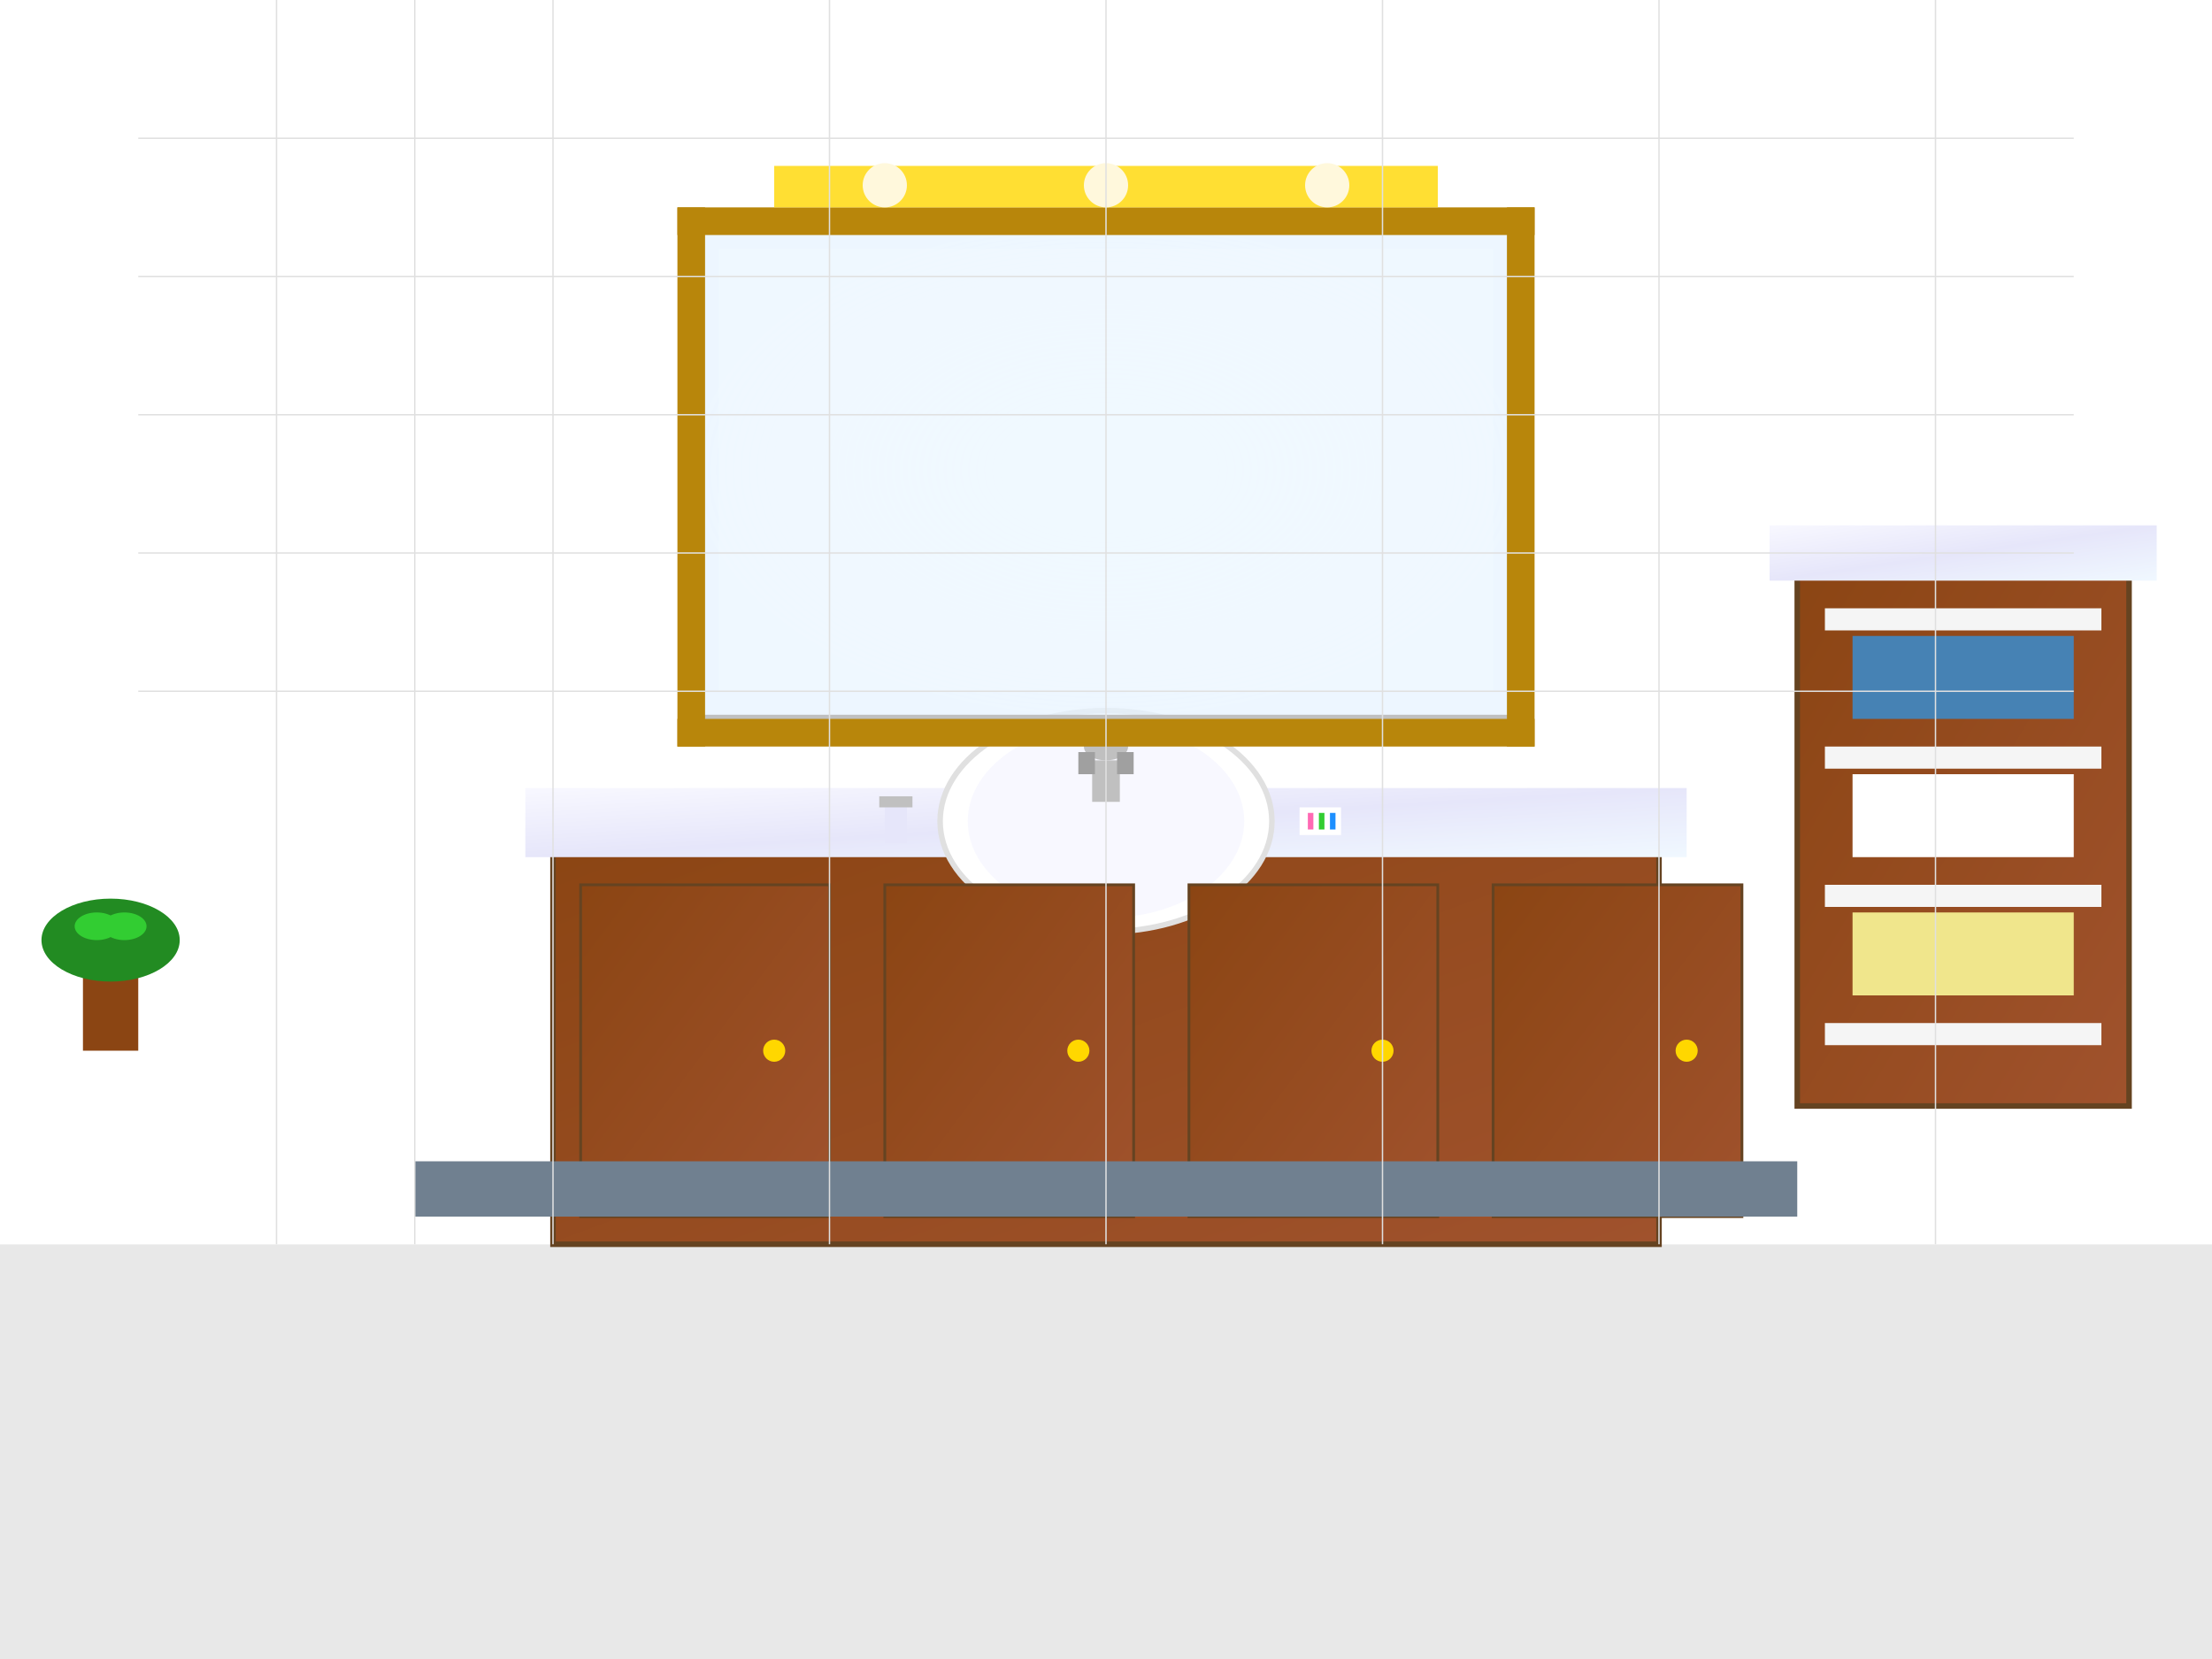 <svg width="800" height="600" viewBox="0 0 800 600" xmlns="http://www.w3.org/2000/svg">
  <defs>
    <linearGradient id="vanityWood" x1="0%" y1="0%" x2="100%" y2="100%">
      <stop offset="0%" style="stop-color:#8B4513;stop-opacity:1" />
      <stop offset="100%" style="stop-color:#A0522D;stop-opacity:1" />
    </linearGradient>
    <linearGradient id="marble" x1="0%" y1="0%" x2="100%" y2="100%">
      <stop offset="0%" style="stop-color:#F8F8FF;stop-opacity:1" />
      <stop offset="50%" style="stop-color:#E6E6FA;stop-opacity:1" />
      <stop offset="100%" style="stop-color:#F0F8FF;stop-opacity:1" />
    </linearGradient>
    <radialGradient id="mirror" cx="50%" cy="50%" r="50%">
      <stop offset="0%" style="stop-color:#F0F8FF;stop-opacity:0.9" />
      <stop offset="100%" style="stop-color:#E6F3FF;stop-opacity:0.7" />
    </radialGradient>
  </defs>
  
  <!-- Background -->
  <rect width="800" height="600" fill="#F5F5F5"/>
  
  <!-- Floor -->
  <rect x="0" y="450" width="800" height="150" fill="#E8E8E8"/>
  
  <!-- Wall -->
  <rect x="0" y="0" width="800" height="450" fill="#FFFFFF"/>
  
  <!-- Vanity Base -->
  <rect x="200" y="300" width="400" height="150" fill="url(#vanityWood)" stroke="#654321" stroke-width="2"/>
  
  <!-- Vanity Top -->
  <rect x="190" y="285" width="420" height="25" fill="url(#marble)"/>
  
  <!-- Sink -->
  <ellipse cx="400" cy="297" rx="60" ry="40" fill="#FFFFFF" stroke="#E0E0E0" stroke-width="2"/>
  <ellipse cx="400" cy="297" rx="50" ry="35" fill="#F8F8FF"/>
  
  <!-- Faucet -->
  <rect x="395" y="275" width="10" height="15" fill="#C0C0C0"/>
  <ellipse cx="400" cy="270" rx="8" ry="5" fill="#C0C0C0"/>
  <rect x="390" y="272" width="6" height="8" fill="#A0A0A0"/>
  <rect x="404" y="272" width="6" height="8" fill="#A0A0A0"/>
  
  <!-- Cabinet Doors -->
  <rect x="210" y="320" width="90" height="120" fill="url(#vanityWood)" stroke="#654321" stroke-width="1"/>
  <rect x="320" y="320" width="90" height="120" fill="url(#vanityWood)" stroke="#654321" stroke-width="1"/>
  <rect x="430" y="320" width="90" height="120" fill="url(#vanityWood)" stroke="#654321" stroke-width="1"/>
  <rect x="540" y="320" width="90" height="120" fill="url(#vanityWood)" stroke="#654321" stroke-width="1"/>
  
  <!-- Cabinet Handles -->
  <circle cx="280" cy="380" r="4" fill="#FFD700"/>
  <circle cx="390" cy="380" r="4" fill="#FFD700"/>
  <circle cx="500" cy="380" r="4" fill="#FFD700"/>
  <circle cx="610" cy="380" r="4" fill="#FFD700"/>
  
  <!-- Mirror -->
  <rect x="250" y="80" width="300" height="180" fill="url(#mirror)" stroke="#C0C0C0" stroke-width="3"/>
  <rect x="260" y="90" width="280" height="160" fill="#F0F8FF" opacity="0.8"/>
  
  <!-- Mirror Frame Details -->
  <rect x="245" y="75" width="310" height="10" fill="#B8860B"/>
  <rect x="245" y="260" width="310" height="10" fill="#B8860B"/>
  <rect x="245" y="75" width="10" height="195" fill="#B8860B"/>
  <rect x="545" y="75" width="10" height="195" fill="#B8860B"/>
  
  <!-- Lighting -->
  <rect x="280" y="60" width="240" height="15" fill="#FFD700" opacity="0.8"/>
  <circle cx="320" cy="67" r="8" fill="#FFF8DC"/>
  <circle cx="400" cy="67" r="8" fill="#FFF8DC"/>
  <circle cx="480" cy="67" r="8" fill="#FFF8DC"/>
  
  <!-- Side Storage -->
  <rect x="650" y="200" width="120" height="200" fill="url(#vanityWood)" stroke="#654321" stroke-width="2"/>
  <rect x="640" y="190" width="140" height="20" fill="url(#marble)"/>
  
  <!-- Side Storage Shelves -->
  <rect x="660" y="220" width="100" height="8" fill="#F5F5F5"/>
  <rect x="660" y="270" width="100" height="8" fill="#F5F5F5"/>
  <rect x="660" y="320" width="100" height="8" fill="#F5F5F5"/>
  <rect x="660" y="370" width="100" height="8" fill="#F5F5F5"/>
  
  <!-- Towels -->
  <rect x="670" y="230" width="80" height="30" fill="#4682B4"/>
  <rect x="670" y="280" width="80" height="30" fill="#FFFFFF"/>
  <rect x="670" y="330" width="80" height="30" fill="#F0E68C"/>
  
  <!-- Accessories -->
  <!-- Soap Dispenser -->
  <rect x="320" y="290" width="8" height="15" fill="#E6E6FA"/>
  <rect x="318" y="288" width="12" height="4" fill="#C0C0C0"/>
  
  <!-- Toothbrush Holder -->
  <rect x="470" y="292" width="15" height="10" fill="#FFFFFF"/>
  <rect x="473" y="294" width="2" height="6" fill="#FF69B4"/>
  <rect x="477" y="294" width="2" height="6" fill="#32CD32"/>
  <rect x="481" y="294" width="2" height="6" fill="#1E90FF"/>
  
  <!-- Decorative Plant -->
  <rect x="30" y="350" width="20" height="30" fill="#8B4513"/>
  <ellipse cx="40" cy="340" rx="25" ry="15" fill="#228B22"/>
  <ellipse cx="35" cy="335" rx="8" ry="5" fill="#32CD32"/>
  <ellipse cx="45" cy="335" rx="8" ry="5" fill="#32CD32"/>
  
  <!-- Floor Mat -->
  <rect x="150" y="420" width="500" height="20" fill="#708090"/>
  
  <!-- Wall Tiles -->
  <g stroke="#E0E0E0" stroke-width="0.5" fill="none">
    <line x1="50" y1="50" x2="750" y2="50"/>
    <line x1="50" y1="100" x2="750" y2="100"/>
    <line x1="50" y1="150" x2="750" y2="150"/>
    <line x1="50" y1="200" x2="750" y2="200"/>
    <line x1="50" y1="250" x2="750" y2="250"/>
    <line x1="100" y1="0" x2="100" y2="450"/>
    <line x1="150" y1="0" x2="150" y2="450"/>
    <line x1="200" y1="0" x2="200" y2="450"/>
    <line x1="300" y1="0" x2="300" y2="450"/>
    <line x1="400" y1="0" x2="400" y2="450"/>
    <line x1="500" y1="0" x2="500" y2="450"/>
    <line x1="600" y1="0" x2="600" y2="450"/>
    <line x1="700" y1="0" x2="700" y2="450"/>
  </g>
  
</svg>